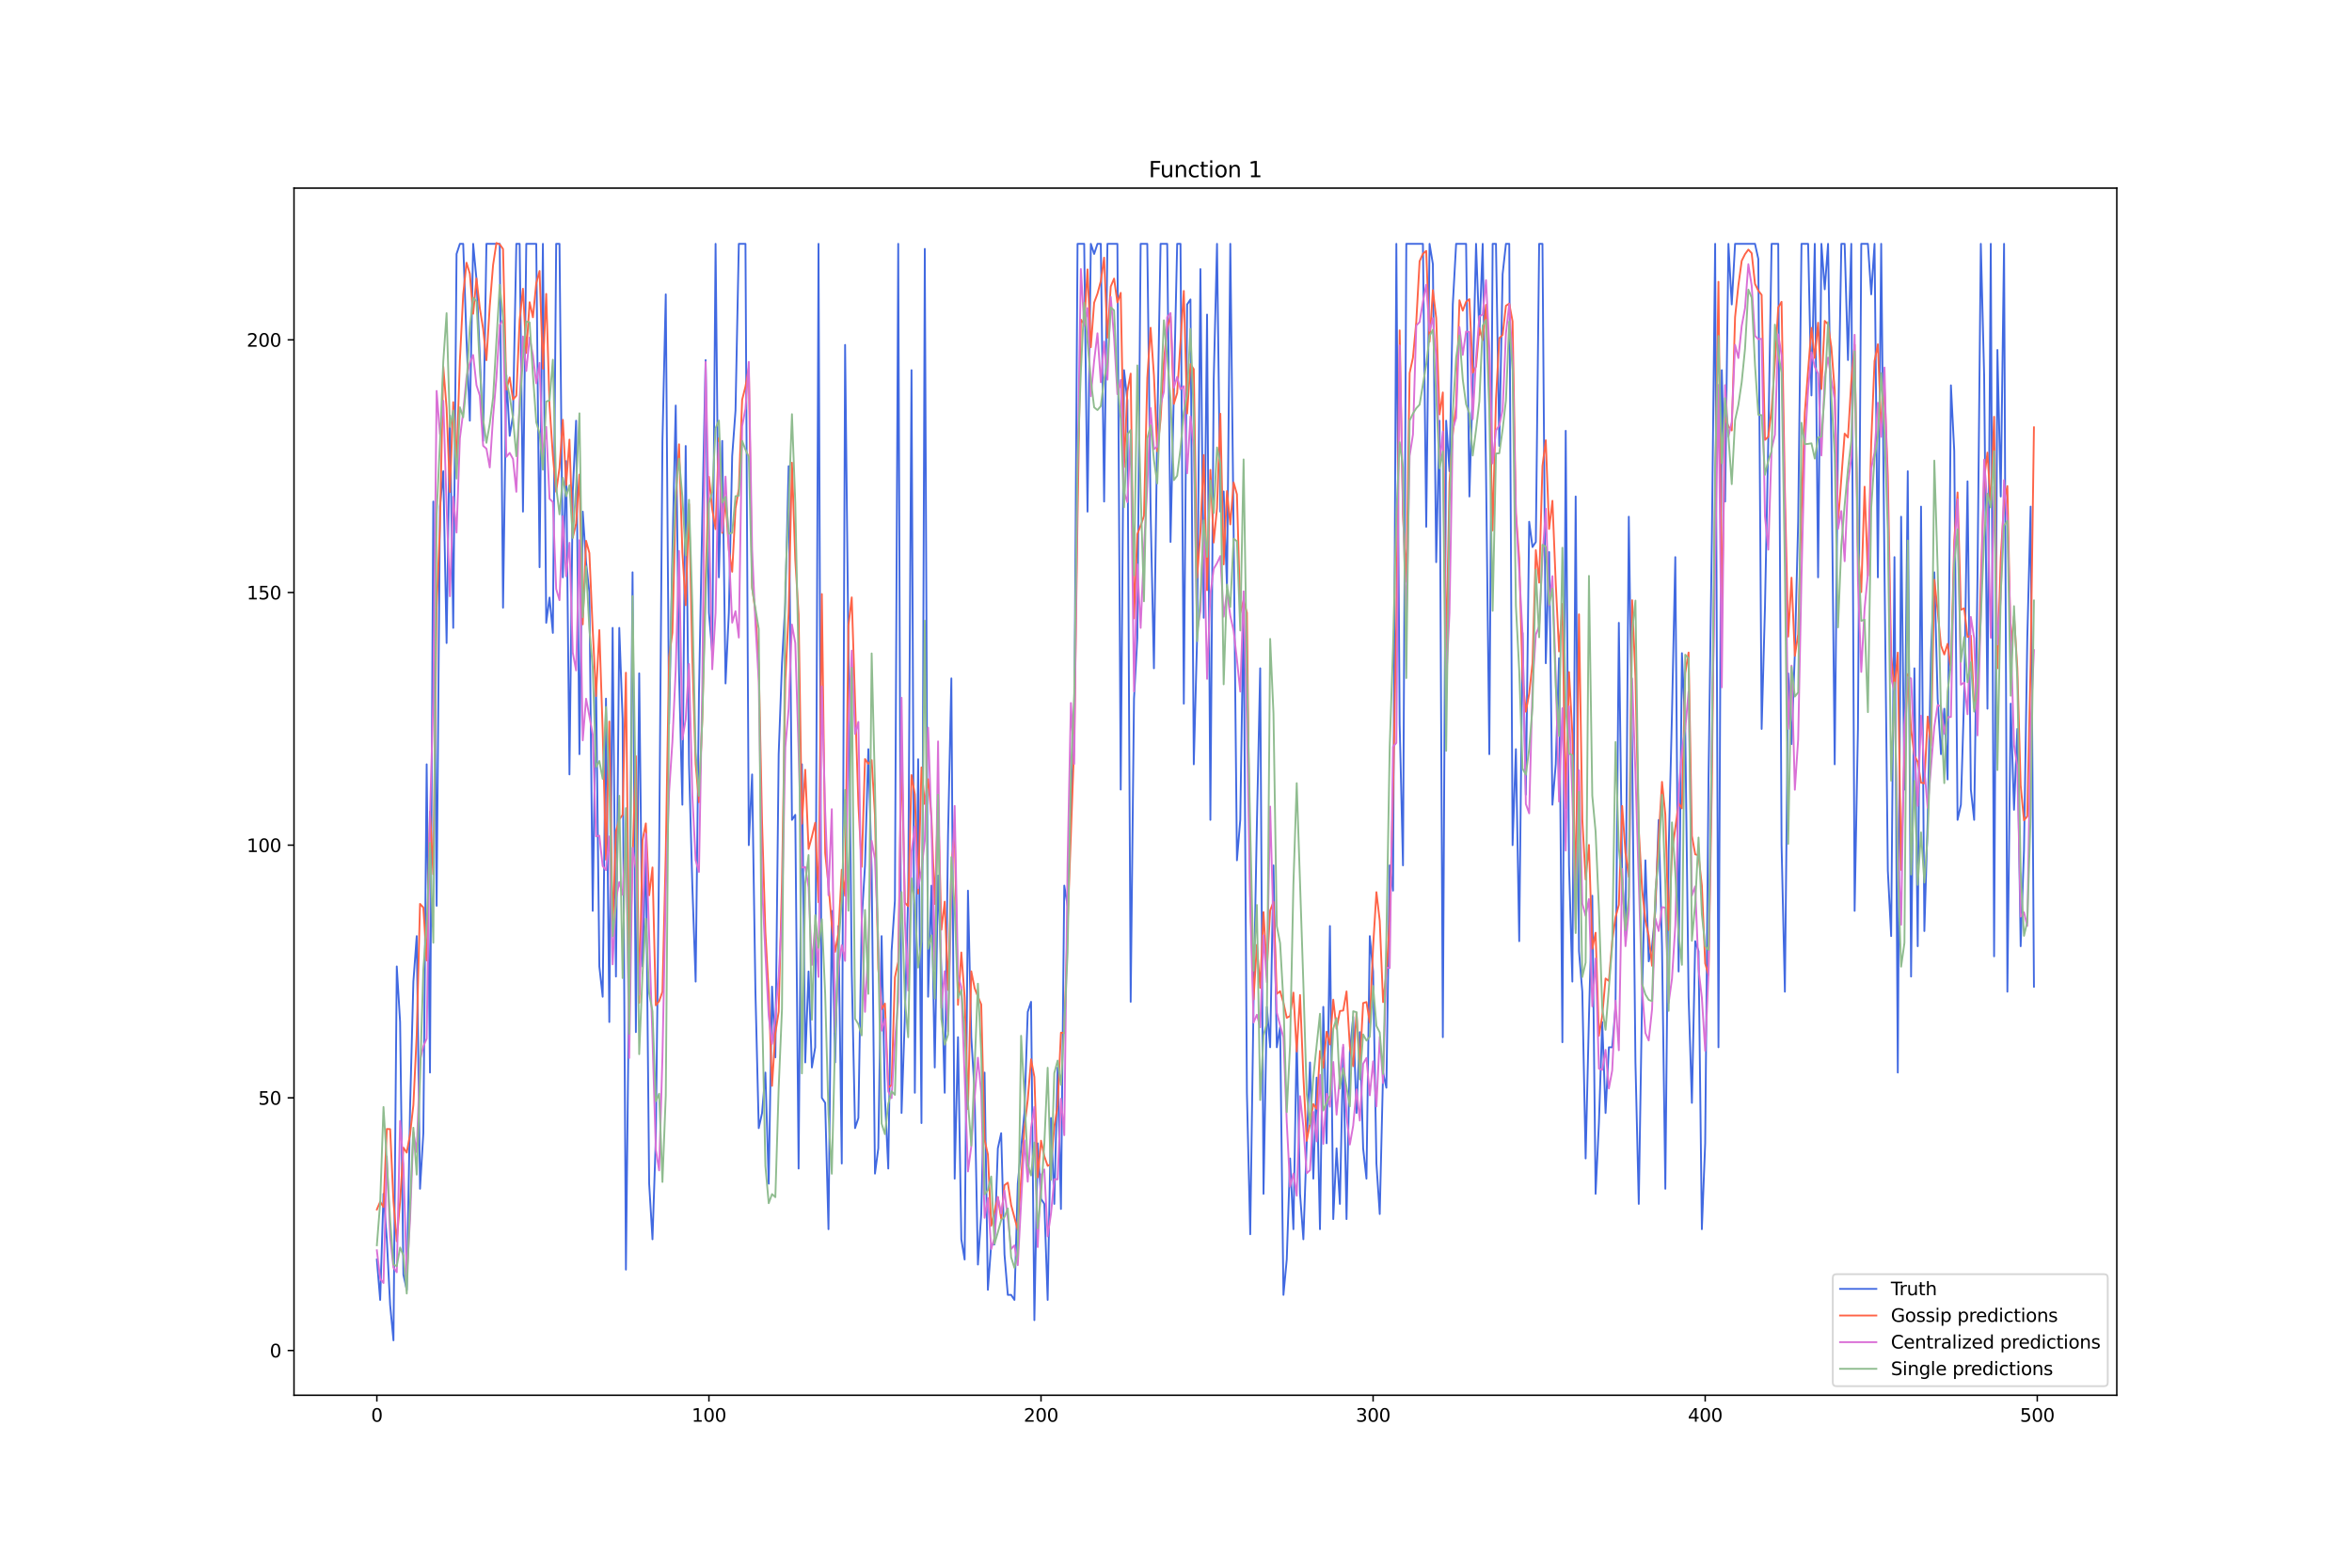<?xml version="1.0" encoding="utf-8" standalone="no"?>
<!DOCTYPE svg PUBLIC "-//W3C//DTD SVG 1.1//EN"
  "http://www.w3.org/Graphics/SVG/1.1/DTD/svg11.dtd">
<svg xmlns:xlink="http://www.w3.org/1999/xlink" width="1296pt" height="864pt" viewBox="0 0 1296 864" xmlns="http://www.w3.org/2000/svg" version="1.1">
 <defs>
  <style type="text/css">*{stroke-linejoin: round; stroke-linecap: butt}</style>
 </defs>
 <g id="figure_1">
  <g id="patch_1">
   <path d="M 0 864 
L 1296 864 
L 1296 0 
L 0 0 
z
" style="fill: #ffffff"/>
  </g>
  <g id="axes_1">
   <g id="patch_2">
    <path d="M 162 768.96 
L 1166.4 768.96 
L 1166.4 103.68 
L 162 103.68 
z
" style="fill: #ffffff"/>
   </g>
   <g id="matplotlib.axis_1">
    <g id="xtick_1">
     <g id="line2d_1">
      <defs>
       <path id="m8f971534c7" d="M 0 0 
L 0 3.5 
" style="stroke: #000000; stroke-width: 0.8"/>
      </defs>
      <g>
       <use xlink:href="#m8f971534c7" x="207.655" y="768.96" style="stroke: #000000; stroke-width: 0.8"/>
      </g>
     </g>
     <g id="text_1">
      <!-- 0 -->
      <g transform="translate(204.473 783.558) scale(0.1 -0.1)">
       <defs>
        <path id="DejaVuSans-30" d="M 2034 4250 
Q 1547 4250 1301 3770 
Q 1056 3291 1056 2328 
Q 1056 1369 1301 889 
Q 1547 409 2034 409 
Q 2525 409 2770 889 
Q 3016 1369 3016 2328 
Q 3016 3291 2770 3770 
Q 2525 4250 2034 4250 
z
M 2034 4750 
Q 2819 4750 3233 4129 
Q 3647 3509 3647 2328 
Q 3647 1150 3233 529 
Q 2819 -91 2034 -91 
Q 1250 -91 836 529 
Q 422 1150 422 2328 
Q 422 3509 836 4129 
Q 1250 4750 2034 4750 
z
" transform="scale(0.016)"/>
       </defs>
       <use xlink:href="#DejaVuSans-30"/>
      </g>
     </g>
    </g>
    <g id="xtick_2">
     <g id="line2d_2">
      <g>
       <use xlink:href="#m8f971534c7" x="390.639" y="768.96" style="stroke: #000000; stroke-width: 0.8"/>
      </g>
     </g>
     <g id="text_2">
      <!-- 100 -->
      <g transform="translate(381.095 783.558) scale(0.1 -0.1)">
       <defs>
        <path id="DejaVuSans-31" d="M 794 531 
L 1825 531 
L 1825 4091 
L 703 3866 
L 703 4441 
L 1819 4666 
L 2450 4666 
L 2450 531 
L 3481 531 
L 3481 0 
L 794 0 
L 794 531 
z
" transform="scale(0.016)"/>
       </defs>
       <use xlink:href="#DejaVuSans-31"/>
       <use xlink:href="#DejaVuSans-30" x="63.623"/>
       <use xlink:href="#DejaVuSans-30" x="127.246"/>
      </g>
     </g>
    </g>
    <g id="xtick_3">
     <g id="line2d_3">
      <g>
       <use xlink:href="#m8f971534c7" x="573.623" y="768.96" style="stroke: #000000; stroke-width: 0.8"/>
      </g>
     </g>
     <g id="text_3">
      <!-- 200 -->
      <g transform="translate(564.079 783.558) scale(0.1 -0.1)">
       <defs>
        <path id="DejaVuSans-32" d="M 1228 531 
L 3431 531 
L 3431 0 
L 469 0 
L 469 531 
Q 828 903 1448 1529 
Q 2069 2156 2228 2338 
Q 2531 2678 2651 2914 
Q 2772 3150 2772 3378 
Q 2772 3750 2511 3984 
Q 2250 4219 1831 4219 
Q 1534 4219 1204 4116 
Q 875 4013 500 3803 
L 500 4441 
Q 881 4594 1212 4672 
Q 1544 4750 1819 4750 
Q 2544 4750 2975 4387 
Q 3406 4025 3406 3419 
Q 3406 3131 3298 2873 
Q 3191 2616 2906 2266 
Q 2828 2175 2409 1742 
Q 1991 1309 1228 531 
z
" transform="scale(0.016)"/>
       </defs>
       <use xlink:href="#DejaVuSans-32"/>
       <use xlink:href="#DejaVuSans-30" x="63.623"/>
       <use xlink:href="#DejaVuSans-30" x="127.246"/>
      </g>
     </g>
    </g>
    <g id="xtick_4">
     <g id="line2d_4">
      <g>
       <use xlink:href="#m8f971534c7" x="756.607" y="768.96" style="stroke: #000000; stroke-width: 0.8"/>
      </g>
     </g>
     <g id="text_4">
      <!-- 300 -->
      <g transform="translate(747.063 783.558) scale(0.1 -0.1)">
       <defs>
        <path id="DejaVuSans-33" d="M 2597 2516 
Q 3050 2419 3304 2112 
Q 3559 1806 3559 1356 
Q 3559 666 3084 287 
Q 2609 -91 1734 -91 
Q 1441 -91 1130 -33 
Q 819 25 488 141 
L 488 750 
Q 750 597 1062 519 
Q 1375 441 1716 441 
Q 2309 441 2620 675 
Q 2931 909 2931 1356 
Q 2931 1769 2642 2001 
Q 2353 2234 1838 2234 
L 1294 2234 
L 1294 2753 
L 1863 2753 
Q 2328 2753 2575 2939 
Q 2822 3125 2822 3475 
Q 2822 3834 2567 4026 
Q 2313 4219 1838 4219 
Q 1578 4219 1281 4162 
Q 984 4106 628 3988 
L 628 4550 
Q 988 4650 1302 4700 
Q 1616 4750 1894 4750 
Q 2613 4750 3031 4423 
Q 3450 4097 3450 3541 
Q 3450 3153 3228 2886 
Q 3006 2619 2597 2516 
z
" transform="scale(0.016)"/>
       </defs>
       <use xlink:href="#DejaVuSans-33"/>
       <use xlink:href="#DejaVuSans-30" x="63.623"/>
       <use xlink:href="#DejaVuSans-30" x="127.246"/>
      </g>
     </g>
    </g>
    <g id="xtick_5">
     <g id="line2d_5">
      <g>
       <use xlink:href="#m8f971534c7" x="939.591" y="768.96" style="stroke: #000000; stroke-width: 0.8"/>
      </g>
     </g>
     <g id="text_5">
      <!-- 400 -->
      <g transform="translate(930.047 783.558) scale(0.1 -0.1)">
       <defs>
        <path id="DejaVuSans-34" d="M 2419 4116 
L 825 1625 
L 2419 1625 
L 2419 4116 
z
M 2253 4666 
L 3047 4666 
L 3047 1625 
L 3713 1625 
L 3713 1100 
L 3047 1100 
L 3047 0 
L 2419 0 
L 2419 1100 
L 313 1100 
L 313 1709 
L 2253 4666 
z
" transform="scale(0.016)"/>
       </defs>
       <use xlink:href="#DejaVuSans-34"/>
       <use xlink:href="#DejaVuSans-30" x="63.623"/>
       <use xlink:href="#DejaVuSans-30" x="127.246"/>
      </g>
     </g>
    </g>
    <g id="xtick_6">
     <g id="line2d_6">
      <g>
       <use xlink:href="#m8f971534c7" x="1122.575" y="768.96" style="stroke: #000000; stroke-width: 0.8"/>
      </g>
     </g>
     <g id="text_6">
      <!-- 500 -->
      <g transform="translate(1113.032 783.558) scale(0.1 -0.1)">
       <defs>
        <path id="DejaVuSans-35" d="M 691 4666 
L 3169 4666 
L 3169 4134 
L 1269 4134 
L 1269 2991 
Q 1406 3038 1543 3061 
Q 1681 3084 1819 3084 
Q 2600 3084 3056 2656 
Q 3513 2228 3513 1497 
Q 3513 744 3044 326 
Q 2575 -91 1722 -91 
Q 1428 -91 1123 -41 
Q 819 9 494 109 
L 494 744 
Q 775 591 1075 516 
Q 1375 441 1709 441 
Q 2250 441 2565 725 
Q 2881 1009 2881 1497 
Q 2881 1984 2565 2268 
Q 2250 2553 1709 2553 
Q 1456 2553 1204 2497 
Q 953 2441 691 2322 
L 691 4666 
z
" transform="scale(0.016)"/>
       </defs>
       <use xlink:href="#DejaVuSans-35"/>
       <use xlink:href="#DejaVuSans-30" x="63.623"/>
       <use xlink:href="#DejaVuSans-30" x="127.246"/>
      </g>
     </g>
    </g>
   </g>
   <g id="matplotlib.axis_2">
    <g id="ytick_1">
     <g id="line2d_7">
      <defs>
       <path id="m6234168313" d="M 0 0 
L -3.5 0 
" style="stroke: #000000; stroke-width: 0.8"/>
      </defs>
      <g>
       <use xlink:href="#m6234168313" x="162" y="744.29" style="stroke: #000000; stroke-width: 0.8"/>
      </g>
     </g>
     <g id="text_7">
      <!-- 0 -->
      <g transform="translate(148.637 748.089) scale(0.1 -0.1)">
       <use xlink:href="#DejaVuSans-30"/>
      </g>
     </g>
    </g>
    <g id="ytick_2">
     <g id="line2d_8">
      <g>
       <use xlink:href="#m6234168313" x="162" y="605.042" style="stroke: #000000; stroke-width: 0.8"/>
      </g>
     </g>
     <g id="text_8">
      <!-- 50 -->
      <g transform="translate(142.275 608.841) scale(0.1 -0.1)">
       <use xlink:href="#DejaVuSans-35"/>
       <use xlink:href="#DejaVuSans-30" x="63.623"/>
      </g>
     </g>
    </g>
    <g id="ytick_3">
     <g id="line2d_9">
      <g>
       <use xlink:href="#m6234168313" x="162" y="465.793" style="stroke: #000000; stroke-width: 0.8"/>
      </g>
     </g>
     <g id="text_9">
      <!-- 100 -->
      <g transform="translate(135.912 469.593) scale(0.1 -0.1)">
       <use xlink:href="#DejaVuSans-31"/>
       <use xlink:href="#DejaVuSans-30" x="63.623"/>
       <use xlink:href="#DejaVuSans-30" x="127.246"/>
      </g>
     </g>
    </g>
    <g id="ytick_4">
     <g id="line2d_10">
      <g>
       <use xlink:href="#m6234168313" x="162" y="326.545" style="stroke: #000000; stroke-width: 0.8"/>
      </g>
     </g>
     <g id="text_10">
      <!-- 150 -->
      <g transform="translate(135.912 330.344) scale(0.1 -0.1)">
       <use xlink:href="#DejaVuSans-31"/>
       <use xlink:href="#DejaVuSans-35" x="63.623"/>
       <use xlink:href="#DejaVuSans-30" x="127.246"/>
      </g>
     </g>
    </g>
    <g id="ytick_5">
     <g id="line2d_11">
      <g>
       <use xlink:href="#m6234168313" x="162" y="187.297" style="stroke: #000000; stroke-width: 0.8"/>
      </g>
     </g>
     <g id="text_11">
      <!-- 200 -->
      <g transform="translate(135.912 191.096) scale(0.1 -0.1)">
       <use xlink:href="#DejaVuSans-32"/>
       <use xlink:href="#DejaVuSans-30" x="63.623"/>
       <use xlink:href="#DejaVuSans-30" x="127.246"/>
      </g>
     </g>
    </g>
   </g>
   <g id="line2d_12">
    <path d="M 207.655 694.161 
L 209.484 716.44 
L 211.314 657.956 
L 213.144 683.021 
L 214.974 719.225 
L 216.804 738.72 
L 218.634 532.633 
L 220.463 563.267 
L 222.293 702.515 
L 224.123 710.87 
L 225.953 610.612 
L 227.783 540.987 
L 229.613 515.923 
L 231.442 655.171 
L 233.272 624.536 
L 235.102 421.234 
L 236.932 591.117 
L 238.762 276.416 
L 240.592 499.213 
L 242.422 279.201 
L 244.251 259.706 
L 246.081 354.395 
L 247.911 229.071 
L 249.741 346.04 
L 251.571 139.952 
L 253.401 134.383 
L 255.23 134.383 
L 257.06 187.297 
L 258.89 231.856 
L 260.72 134.383 
L 262.55 153.877 
L 264.38 195.652 
L 266.209 242.996 
L 268.039 134.383 
L 275.359 134.383 
L 277.189 334.9 
L 279.018 206.792 
L 280.848 240.211 
L 282.678 229.071 
L 284.508 134.383 
L 286.338 134.383 
L 288.168 281.986 
L 289.997 134.383 
L 295.487 134.383 
L 297.317 312.62 
L 299.147 134.383 
L 300.976 343.255 
L 302.806 329.33 
L 304.636 348.825 
L 306.466 134.383 
L 308.296 134.383 
L 310.126 318.19 
L 311.956 254.136 
L 313.785 426.804 
L 315.615 270.846 
L 317.445 231.856 
L 319.275 415.664 
L 321.105 281.986 
L 322.935 309.835 
L 324.764 326.545 
L 326.594 501.998 
L 328.424 376.675 
L 330.254 532.633 
L 332.084 549.342 
L 333.914 385.029 
L 335.743 563.267 
L 337.573 346.04 
L 339.403 538.203 
L 341.233 346.04 
L 343.063 396.169 
L 344.893 699.73 
L 346.723 532.633 
L 348.552 315.405 
L 350.382 568.837 
L 352.212 371.105 
L 354.042 532.633 
L 355.872 465.793 
L 357.702 652.386 
L 359.531 683.021 
L 361.361 627.321 
L 363.191 471.363 
L 365.021 242.996 
L 366.851 162.232 
L 368.681 398.954 
L 370.51 304.265 
L 372.34 223.501 
L 374.17 371.105 
L 376 443.514 
L 377.83 245.781 
L 379.66 421.234 
L 381.489 488.073 
L 383.319 540.987 
L 385.149 382.244 
L 386.979 284.771 
L 388.809 198.437 
L 390.639 337.685 
L 392.469 359.965 
L 394.298 134.383 
L 396.128 318.19 
L 397.958 242.996 
L 399.788 376.675 
L 401.618 337.685 
L 403.448 251.351 
L 405.277 226.286 
L 407.107 134.383 
L 410.767 134.383 
L 412.597 465.793 
L 414.427 426.804 
L 416.256 546.557 
L 418.086 621.751 
L 419.916 613.397 
L 421.746 591.117 
L 423.576 652.386 
L 425.406 543.772 
L 427.236 582.762 
L 429.065 415.664 
L 430.895 365.535 
L 432.725 332.115 
L 434.555 256.921 
L 436.385 451.869 
L 438.215 449.084 
L 440.044 644.031 
L 441.874 421.234 
L 443.704 585.547 
L 445.534 535.418 
L 447.364 588.332 
L 449.194 577.192 
L 451.023 134.383 
L 452.853 605.042 
L 454.683 607.827 
L 456.513 677.451 
L 458.343 501.998 
L 460.173 585.547 
L 462.003 510.353 
L 463.832 641.246 
L 465.662 190.082 
L 467.492 357.18 
L 469.322 535.418 
L 471.152 621.751 
L 472.982 616.182 
L 474.811 507.568 
L 476.641 476.933 
L 478.471 412.879 
L 480.301 479.718 
L 482.131 646.816 
L 483.961 632.891 
L 485.79 515.923 
L 487.62 605.042 
L 489.45 644.031 
L 491.28 524.278 
L 493.11 496.428 
L 494.94 134.383 
L 496.77 613.397 
L 498.599 560.482 
L 500.429 493.643 
L 502.259 204.007 
L 504.089 602.257 
L 505.919 418.449 
L 507.749 618.966 
L 509.578 137.168 
L 511.408 549.342 
L 513.238 488.073 
L 515.068 588.332 
L 516.898 482.503 
L 518.728 535.418 
L 520.557 602.257 
L 522.387 460.223 
L 524.217 373.89 
L 526.047 649.601 
L 527.877 571.622 
L 529.707 683.021 
L 531.536 694.161 
L 533.366 490.858 
L 535.196 571.622 
L 537.026 602.257 
L 538.856 696.946 
L 540.686 669.096 
L 542.516 591.117 
L 544.345 710.87 
L 546.175 685.806 
L 548.005 685.806 
L 549.835 632.891 
L 551.665 624.536 
L 553.495 691.376 
L 555.324 713.655 
L 557.154 713.655 
L 558.984 716.44 
L 560.814 652.386 
L 564.474 613.397 
L 566.303 557.697 
L 568.133 552.127 
L 569.963 727.58 
L 571.793 630.106 
L 573.623 660.741 
L 575.453 663.526 
L 577.283 716.44 
L 579.112 616.182 
L 580.942 663.526 
L 582.772 588.332 
L 584.602 666.311 
L 586.432 488.073 
L 588.262 499.213 
L 590.091 443.514 
L 591.921 404.524 
L 593.751 134.383 
L 597.411 134.383 
L 599.241 281.986 
L 601.07 134.383 
L 602.9 139.952 
L 604.73 134.383 
L 606.56 134.383 
L 608.39 276.416 
L 610.22 134.383 
L 615.709 134.383 
L 617.539 435.159 
L 619.369 204.007 
L 621.199 220.716 
L 623.029 552.127 
L 624.858 385.029 
L 626.688 351.61 
L 628.518 134.383 
L 632.178 134.383 
L 634.008 281.986 
L 635.837 368.32 
L 637.667 237.426 
L 639.497 134.383 
L 643.157 134.383 
L 644.987 298.696 
L 648.646 134.383 
L 650.476 134.383 
L 652.306 387.814 
L 654.136 167.802 
L 655.966 165.017 
L 657.796 421.234 
L 659.625 351.61 
L 661.455 148.307 
L 663.285 340.47 
L 665.115 173.372 
L 666.945 451.869 
L 668.775 209.577 
L 670.604 134.383 
L 672.434 281.986 
L 674.264 270.846 
L 676.094 323.76 
L 677.924 134.383 
L 679.754 293.126 
L 681.583 474.148 
L 683.413 451.869 
L 685.243 332.115 
L 687.073 602.257 
L 688.903 680.236 
L 690.733 552.127 
L 692.563 454.654 
L 694.392 368.32 
L 696.222 657.956 
L 698.052 554.912 
L 699.882 577.192 
L 701.712 476.933 
L 703.542 577.192 
L 705.371 566.052 
L 707.201 713.655 
L 709.031 694.161 
L 710.861 638.461 
L 712.691 677.451 
L 714.521 571.622 
L 716.35 657.956 
L 718.18 683.021 
L 720.01 630.106 
L 721.84 585.547 
L 723.67 649.601 
L 725.5 593.902 
L 727.33 677.451 
L 729.159 554.912 
L 730.989 630.106 
L 732.819 510.353 
L 734.649 671.881 
L 736.479 632.891 
L 738.309 663.526 
L 740.138 577.192 
L 741.968 671.881 
L 743.798 579.977 
L 745.628 560.482 
L 747.458 613.397 
L 749.288 568.837 
L 751.117 632.891 
L 752.947 649.601 
L 754.777 515.923 
L 756.607 535.418 
L 758.437 641.246 
L 760.267 669.096 
L 762.097 591.117 
L 763.926 599.472 
L 765.756 476.933 
L 767.586 490.858 
L 769.416 134.383 
L 771.246 398.954 
L 773.076 476.933 
L 774.905 134.383 
L 784.055 134.383 
L 785.884 290.341 
L 787.714 134.383 
L 789.544 145.522 
L 791.374 309.835 
L 793.204 231.856 
L 795.034 571.622 
L 796.864 231.856 
L 798.693 259.706 
L 800.523 167.802 
L 802.353 134.383 
L 807.843 134.383 
L 809.672 273.631 
L 811.502 212.362 
L 813.332 134.383 
L 815.162 184.512 
L 816.992 134.383 
L 818.822 259.706 
L 820.651 415.664 
L 822.481 134.383 
L 824.311 134.383 
L 826.141 245.781 
L 827.971 151.092 
L 829.801 134.383 
L 831.63 134.383 
L 833.46 465.793 
L 835.29 412.879 
L 837.12 518.708 
L 838.95 348.825 
L 840.78 437.944 
L 842.61 287.556 
L 844.439 301.48 
L 846.269 298.696 
L 848.099 134.383 
L 849.929 134.383 
L 851.759 365.535 
L 853.589 304.265 
L 855.418 443.514 
L 857.248 421.234 
L 859.078 362.75 
L 860.908 574.407 
L 862.738 237.426 
L 864.568 476.933 
L 866.397 540.987 
L 868.227 273.631 
L 870.057 524.278 
L 871.887 546.557 
L 873.717 638.461 
L 875.547 560.482 
L 877.377 493.643 
L 879.206 657.956 
L 881.036 618.966 
L 882.866 563.267 
L 884.696 613.397 
L 886.526 577.192 
L 888.356 577.192 
L 890.185 554.912 
L 892.015 343.255 
L 893.845 482.503 
L 895.675 515.923 
L 897.505 284.771 
L 899.335 412.879 
L 901.164 585.547 
L 902.994 663.526 
L 904.824 549.342 
L 906.654 474.148 
L 908.484 529.848 
L 910.314 521.493 
L 912.144 501.998 
L 913.973 451.869 
L 915.803 521.493 
L 917.633 655.171 
L 919.463 468.578 
L 921.293 393.384 
L 923.123 307.05 
L 924.952 535.418 
L 926.782 359.965 
L 928.612 401.739 
L 930.442 549.342 
L 932.272 607.827 
L 934.102 518.708 
L 935.931 524.278 
L 937.761 677.451 
L 939.591 630.106 
L 941.421 429.589 
L 943.251 298.696 
L 945.081 134.383 
L 946.911 577.192 
L 948.74 204.007 
L 950.57 276.416 
L 952.4 134.383 
L 954.23 167.802 
L 956.06 134.383 
L 967.039 134.383 
L 968.869 142.737 
L 970.698 401.739 
L 972.528 334.9 
L 974.358 242.996 
L 976.188 134.383 
L 979.848 134.383 
L 981.678 465.793 
L 983.507 546.557 
L 985.337 371.105 
L 987.167 410.094 
L 988.997 359.965 
L 990.827 287.556 
L 992.657 134.383 
L 996.316 134.383 
L 998.146 217.932 
L 999.976 134.383 
L 1001.806 318.19 
L 1003.636 134.383 
L 1005.465 159.447 
L 1007.295 134.383 
L 1009.125 245.781 
L 1010.955 421.234 
L 1012.785 240.211 
L 1014.615 134.383 
L 1016.444 134.383 
L 1018.274 198.437 
L 1020.104 134.383 
L 1021.934 501.998 
L 1023.764 401.739 
L 1025.594 134.383 
L 1029.253 134.383 
L 1031.083 162.232 
L 1032.913 134.383 
L 1034.743 318.19 
L 1036.573 134.383 
L 1038.403 315.405 
L 1040.232 479.718 
L 1042.062 515.923 
L 1043.892 307.05 
L 1045.722 591.117 
L 1047.552 284.771 
L 1049.382 435.159 
L 1051.211 259.706 
L 1053.041 538.203 
L 1054.871 368.32 
L 1056.701 521.493 
L 1058.531 279.201 
L 1060.361 513.138 
L 1062.191 451.869 
L 1064.02 359.965 
L 1065.85 315.405 
L 1067.68 385.029 
L 1069.51 415.664 
L 1071.34 390.599 
L 1073.17 429.589 
L 1074.999 212.362 
L 1076.829 248.566 
L 1078.659 451.869 
L 1080.489 443.514 
L 1082.319 382.244 
L 1084.149 265.276 
L 1085.978 435.159 
L 1087.808 451.869 
L 1089.638 318.19 
L 1091.468 134.383 
L 1093.298 206.792 
L 1095.128 390.599 
L 1096.958 134.383 
L 1098.787 527.063 
L 1100.617 192.867 
L 1102.447 273.631 
L 1104.277 134.383 
L 1106.107 546.557 
L 1107.937 387.814 
L 1109.766 446.299 
L 1111.596 401.739 
L 1113.426 521.493 
L 1115.256 468.578 
L 1117.086 351.61 
L 1118.916 279.201 
L 1120.745 543.772 
L 1120.745 543.772 
" clip-path="url(#p465548a6be)" style="fill: none; stroke: #4169e1; stroke-linecap: square"/>
   </g>
   <g id="line2d_13">
    <path d="M 207.655 666.579 
L 209.484 662.352 
L 211.314 665.197 
L 213.144 622.208 
L 214.974 622.282 
L 216.804 661.979 
L 218.634 684.104 
L 220.463 662.029 
L 222.293 632.497 
L 224.123 635.234 
L 225.953 625.128 
L 227.783 609.021 
L 229.613 570.547 
L 231.442 498.163 
L 233.272 500.155 
L 235.102 529.366 
L 236.932 447.324 
L 238.762 481.809 
L 240.592 334.677 
L 242.422 290.517 
L 244.251 202.089 
L 246.081 224.881 
L 247.911 271.149 
L 249.741 221.628 
L 251.571 254.688 
L 253.401 198.668 
L 255.23 162.285 
L 257.06 144.781 
L 258.89 150.822 
L 260.72 172.937 
L 262.55 153.489 
L 264.38 169.771 
L 266.209 181.199 
L 268.039 198.533 
L 269.869 168.593 
L 271.699 146.041 
L 273.529 133.92 
L 275.359 134.666 
L 277.189 137.249 
L 279.018 214.719 
L 280.848 208.015 
L 282.678 220.206 
L 284.508 218.089 
L 286.338 176.33 
L 288.168 159.115 
L 289.997 194.532 
L 291.827 166.557 
L 293.657 174.878 
L 295.487 156.046 
L 297.317 149.349 
L 299.147 203.225 
L 300.976 161.984 
L 302.806 223.368 
L 304.636 251.008 
L 306.466 271.025 
L 308.296 257.884 
L 310.126 231.336 
L 311.956 267.317 
L 313.785 242.282 
L 315.615 296.214 
L 317.445 288.568 
L 319.275 261.527 
L 321.105 344.126 
L 322.935 298.046 
L 324.764 304.786 
L 326.594 346.918 
L 328.424 383.638 
L 330.254 347.247 
L 332.084 402.83 
L 333.914 473.818 
L 335.743 397.651 
L 337.573 512.31 
L 339.403 458.127 
L 341.233 451.604 
L 343.063 449.095 
L 344.893 370.751 
L 346.723 541.608 
L 348.552 474.142 
L 350.382 416.757 
L 352.212 552.663 
L 354.042 462.96 
L 355.872 453.796 
L 357.702 493.452 
L 359.531 478.073 
L 361.361 554.054 
L 363.191 551.778 
L 365.021 546.578 
L 366.851 470.303 
L 368.681 362.253 
L 370.51 348.669 
L 372.34 275.764 
L 374.17 244.852 
L 376 304.526 
L 377.83 333.547 
L 379.66 277.865 
L 381.489 362.268 
L 383.319 421.003 
L 385.149 442.159 
L 386.979 395.926 
L 388.809 319.03 
L 390.639 262.777 
L 392.469 280.857 
L 394.298 291.626 
L 396.128 241.417 
L 397.958 293.687 
L 399.788 275.786 
L 401.618 303.038 
L 403.448 315.129 
L 405.277 280.202 
L 407.107 269.489 
L 408.937 220.309 
L 410.767 213.026 
L 412.597 202.713 
L 414.427 323.443 
L 416.256 337.216 
L 418.086 366.161 
L 419.916 453.385 
L 421.746 513.736 
L 423.576 547.193 
L 425.406 598.447 
L 427.236 569.403 
L 429.065 557.609 
L 430.895 486.304 
L 432.725 375.083 
L 434.555 337.828 
L 436.385 255.019 
L 438.215 308.66 
L 440.044 338.663 
L 441.874 453.947 
L 443.704 424.238 
L 445.534 467.915 
L 447.364 461.128 
L 449.194 453.44 
L 451.023 497.294 
L 452.853 327.407 
L 454.683 470.147 
L 456.513 487.6 
L 458.343 509.753 
L 460.173 524.567 
L 462.003 514.238 
L 463.832 479.346 
L 465.662 493.739 
L 467.492 344.985 
L 469.322 329.237 
L 472.982 443.188 
L 474.811 477.771 
L 476.641 418.357 
L 478.471 420.98 
L 480.301 418.933 
L 482.131 449.419 
L 483.961 533.796 
L 485.79 556.207 
L 487.62 553.108 
L 489.45 599.366 
L 491.28 597.977 
L 493.11 538.646 
L 494.94 530.045 
L 496.77 413.431 
L 498.599 497.488 
L 500.429 499.464 
L 502.259 427.159 
L 504.089 437.824 
L 505.919 492.486 
L 507.749 422.934 
L 509.578 443.121 
L 511.408 429.447 
L 513.238 450.374 
L 515.068 498.198 
L 516.898 441.533 
L 518.728 512.433 
L 520.557 496.919 
L 522.387 545.644 
L 524.217 478.353 
L 526.047 457.695 
L 527.877 553.811 
L 529.707 524.935 
L 531.536 549.664 
L 533.366 611.236 
L 535.196 535.327 
L 537.026 544.584 
L 538.856 549.28 
L 540.686 553.606 
L 542.516 628.184 
L 544.345 636.222 
L 546.175 675.527 
L 549.835 659.704 
L 551.665 671.713 
L 553.495 653.176 
L 555.324 651.801 
L 557.154 664.151 
L 560.814 677.848 
L 564.474 621.476 
L 566.303 606.199 
L 568.133 583.82 
L 569.963 593.544 
L 571.793 648.885 
L 573.623 628.666 
L 575.453 637.192 
L 577.283 642.554 
L 579.112 641.496 
L 580.942 621.005 
L 582.772 609.239 
L 584.602 569.139 
L 586.432 569.305 
L 588.262 509.426 
L 591.921 409.852 
L 593.751 284.706 
L 595.581 176.142 
L 597.411 178.637 
L 599.241 148.464 
L 601.07 191.362 
L 602.9 166.812 
L 604.73 161.852 
L 606.56 154.958 
L 608.39 142 
L 610.22 186.146 
L 612.05 157.886 
L 613.879 153.534 
L 615.709 166.687 
L 617.539 161.391 
L 619.369 257.477 
L 621.199 215.692 
L 623.029 205.897 
L 624.858 340.799 
L 626.688 294.363 
L 628.518 289.688 
L 630.348 284.366 
L 632.178 208.375 
L 634.008 180.63 
L 635.837 206.838 
L 637.667 248.754 
L 639.497 231.221 
L 641.327 199.038 
L 643.157 180.29 
L 644.987 174.468 
L 646.817 222.587 
L 648.646 216.598 
L 652.306 160.352 
L 654.136 227.922 
L 655.966 200.681 
L 657.796 203.463 
L 659.625 318.391 
L 661.455 293.134 
L 663.285 250.78 
L 665.115 325.269 
L 666.945 258.967 
L 668.775 299.024 
L 670.604 279.901 
L 672.434 228.032 
L 674.264 311.049 
L 676.094 270.62 
L 677.924 289.034 
L 679.754 265.909 
L 681.583 272.442 
L 683.413 337.682 
L 685.243 330.925 
L 687.073 337.709 
L 688.903 493.733 
L 690.733 550.838 
L 692.563 520.791 
L 694.392 544.427 
L 696.222 502.665 
L 698.052 534.627 
L 699.882 501.779 
L 701.712 497.067 
L 703.542 547.766 
L 705.371 546.275 
L 707.201 552.638 
L 709.031 560.945 
L 710.861 559.963 
L 712.691 547.049 
L 714.521 579.51 
L 716.35 548.386 
L 718.18 593.141 
L 720.01 628.773 
L 721.84 619.214 
L 723.67 608.49 
L 725.5 611.105 
L 727.33 579.213 
L 729.159 588.417 
L 730.989 568.611 
L 732.819 575.654 
L 734.649 550.92 
L 736.479 567 
L 738.309 557.205 
L 740.138 556.934 
L 741.968 546.383 
L 743.798 576.902 
L 745.628 587.625 
L 747.458 558.123 
L 749.288 587.139 
L 751.117 552.808 
L 752.947 552.259 
L 754.777 563.507 
L 756.607 521.79 
L 758.437 491.699 
L 760.267 507.506 
L 762.097 552.309 
L 763.926 536.545 
L 765.756 507.796 
L 767.586 437.557 
L 769.416 342.576 
L 771.246 182.072 
L 773.076 283.6 
L 774.905 320.667 
L 776.735 205.593 
L 778.565 197.104 
L 780.395 177.344 
L 782.225 143.973 
L 784.055 139.854 
L 785.884 138.272 
L 787.714 188.351 
L 789.544 159.9 
L 791.374 175.228 
L 793.204 228.41 
L 795.034 216.286 
L 796.864 362.773 
L 798.693 266.056 
L 800.523 239.044 
L 802.353 223.535 
L 804.183 165.49 
L 806.013 171.223 
L 807.843 166.375 
L 809.672 164.855 
L 811.502 205.402 
L 813.332 201.98 
L 815.162 180.745 
L 816.992 187.47 
L 818.822 168.004 
L 820.651 215.643 
L 822.481 292.354 
L 824.311 220.004 
L 826.141 186.398 
L 827.971 184.593 
L 829.801 168.503 
L 831.63 167.325 
L 833.46 177.161 
L 835.29 282.564 
L 837.12 307.824 
L 838.95 373.857 
L 840.78 392.265 
L 842.61 382.288 
L 844.439 365.537 
L 846.269 303.207 
L 848.099 321.126 
L 849.929 256.808 
L 851.759 242.646 
L 853.589 291.533 
L 855.418 275.992 
L 857.248 321.341 
L 859.078 359.05 
L 860.908 332.816 
L 862.738 445.556 
L 864.568 370.398 
L 866.397 404.352 
L 868.227 495.826 
L 870.057 338.576 
L 871.887 451.613 
L 873.717 484.722 
L 875.547 465.67 
L 877.377 522.891 
L 879.206 514.042 
L 881.036 570.875 
L 882.866 559.826 
L 884.696 539.269 
L 886.526 540.601 
L 888.356 518.795 
L 890.185 505.521 
L 892.015 498.705 
L 893.845 444.197 
L 895.675 469.996 
L 897.505 483.29 
L 899.335 330.806 
L 901.164 372.728 
L 902.994 457.363 
L 904.824 490.167 
L 906.654 507.429 
L 908.484 515.73 
L 910.314 532.286 
L 913.973 461.008 
L 915.803 430.913 
L 917.633 448.918 
L 919.463 512.549 
L 921.293 469.982 
L 924.952 442.707 
L 926.782 445.513 
L 928.612 370.853 
L 930.442 359.62 
L 932.272 460.639 
L 934.102 470.846 
L 935.931 471.376 
L 937.761 488.053 
L 939.591 531.007 
L 941.421 537.311 
L 943.251 433.717 
L 945.081 271.557 
L 946.911 155.308 
L 948.74 339.77 
L 950.57 229.992 
L 952.4 235.057 
L 954.23 237.219 
L 956.06 174.793 
L 957.89 157.223 
L 959.719 143.735 
L 961.549 140.063 
L 963.379 137.561 
L 965.209 139.531 
L 967.039 156.478 
L 968.869 160.19 
L 970.698 162.528 
L 972.528 242.452 
L 974.358 240.735 
L 976.188 225.634 
L 978.018 200.091 
L 979.848 169.446 
L 981.678 166.339 
L 983.507 270.275 
L 985.337 350.858 
L 987.167 318.378 
L 988.997 361.442 
L 990.827 349.548 
L 992.657 281.179 
L 994.486 227.536 
L 998.146 180.706 
L 999.976 197.333 
L 1001.806 177.849 
L 1003.636 214.429 
L 1005.465 176.854 
L 1007.295 178.718 
L 1009.125 191.487 
L 1010.955 215.207 
L 1012.785 288.231 
L 1016.444 238.972 
L 1018.274 241.091 
L 1020.104 210.086 
L 1021.934 189.994 
L 1023.764 303.514 
L 1025.594 326.32 
L 1027.424 268.24 
L 1029.253 317.285 
L 1031.083 243.617 
L 1032.913 198.98 
L 1034.743 189.727 
L 1036.573 235.157 
L 1038.403 214.443 
L 1040.232 262.358 
L 1042.062 361.572 
L 1043.892 379.849 
L 1045.722 359.674 
L 1047.552 479.456 
L 1049.382 415.083 
L 1051.211 371.537 
L 1053.041 402.243 
L 1054.871 416.38 
L 1056.701 419.861 
L 1058.531 431.372 
L 1060.361 431.688 
L 1062.191 394.906 
L 1064.02 411.028 
L 1065.85 319.512 
L 1067.68 336.692 
L 1069.51 355.77 
L 1071.34 360.708 
L 1073.17 354.827 
L 1074.999 368.968 
L 1076.829 297.882 
L 1078.659 271.408 
L 1080.489 336.076 
L 1082.319 335.259 
L 1084.149 351.06 
L 1085.978 350.346 
L 1087.808 390.112 
L 1089.638 389.879 
L 1091.468 320.251 
L 1093.298 263.843 
L 1095.128 249.415 
L 1096.958 279.383 
L 1098.787 229.703 
L 1100.617 368.327 
L 1102.447 307.417 
L 1104.277 276.398 
L 1106.107 267.905 
L 1107.937 356.399 
L 1109.766 339.508 
L 1111.596 368.125 
L 1113.426 432.887 
L 1115.256 452.115 
L 1117.086 449.9 
L 1118.916 365.507 
L 1120.745 235.504 
L 1120.745 235.504 
" clip-path="url(#p465548a6be)" style="fill: none; stroke: #ff6347; stroke-linecap: square"/>
   </g>
   <g id="line2d_14">
    <path d="M 207.655 689.065 
L 209.484 704.785 
L 211.314 707.108 
L 213.144 637.425 
L 214.974 681.92 
L 216.804 698.577 
L 218.634 701.184 
L 220.463 617.812 
L 222.293 641.626 
L 224.123 703.615 
L 225.953 672.144 
L 227.783 623.97 
L 229.613 634.984 
L 231.442 584.414 
L 233.272 576.719 
L 235.102 572.427 
L 236.932 449.564 
L 238.762 384.288 
L 240.592 215.45 
L 242.422 239.334 
L 244.251 220.873 
L 246.081 279.114 
L 247.911 328.643 
L 249.741 273.839 
L 251.571 293.517 
L 253.401 241.564 
L 255.23 227.08 
L 257.06 207.87 
L 258.89 199.997 
L 260.72 195.651 
L 262.55 212.289 
L 264.38 218.019 
L 266.209 245.667 
L 268.039 247.318 
L 269.869 257.627 
L 271.699 229.736 
L 273.529 208.351 
L 275.359 179.046 
L 277.189 176.362 
L 279.018 251.801 
L 280.848 249.587 
L 282.678 252.96 
L 284.508 271.046 
L 286.338 219.717 
L 288.168 185.436 
L 289.997 204.489 
L 291.827 186.028 
L 293.657 195.835 
L 295.487 211.258 
L 297.317 200.002 
L 299.147 252.171 
L 300.976 235.275 
L 302.806 274.897 
L 304.636 276.685 
L 306.466 324.598 
L 308.296 330.778 
L 310.126 284.51 
L 311.956 317.589 
L 313.785 299.145 
L 315.615 359.69 
L 317.445 369.51 
L 319.275 297.698 
L 321.105 408.032 
L 322.935 385.065 
L 324.764 394.627 
L 326.594 404.793 
L 328.424 460.963 
L 330.254 460.552 
L 332.084 477.289 
L 333.914 479.549 
L 335.743 461.011 
L 337.573 531.488 
L 339.403 495.607 
L 341.233 486.124 
L 343.063 493.146 
L 344.893 458.912 
L 346.723 583.095 
L 348.552 467.234 
L 350.382 478.783 
L 352.212 548.176 
L 354.042 505.317 
L 355.872 459.585 
L 359.531 572.259 
L 361.361 633.502 
L 363.191 645.064 
L 365.021 582.466 
L 366.851 491.407 
L 368.681 436.627 
L 370.51 408.79 
L 372.34 368.909 
L 374.17 303.657 
L 376 407.544 
L 377.83 396.37 
L 379.66 365.957 
L 381.489 438.239 
L 383.319 474.123 
L 385.149 480.558 
L 386.979 378.394 
L 388.809 199.422 
L 392.469 368.856 
L 394.298 337.898 
L 396.128 243.948 
L 397.958 292.785 
L 399.788 262.671 
L 403.448 343.184 
L 405.277 336.833 
L 407.107 351.387 
L 408.937 234.898 
L 410.767 225.376 
L 412.597 199.439 
L 414.427 302.708 
L 416.256 343.836 
L 418.086 375.561 
L 419.916 488.44 
L 421.746 525.74 
L 423.576 559.904 
L 425.406 575.34 
L 427.236 559.99 
L 429.065 537.921 
L 430.895 504.513 
L 432.725 411.79 
L 434.555 390.586 
L 436.385 344.2 
L 438.215 354.434 
L 440.044 413.588 
L 441.874 478.218 
L 443.704 477.773 
L 445.534 488.946 
L 447.364 531.842 
L 449.194 509.97 
L 451.023 538.435 
L 452.853 378.267 
L 454.683 446.632 
L 456.513 493.408 
L 458.343 445.952 
L 460.173 568.998 
L 462.003 532.805 
L 463.832 520.884 
L 465.662 529.575 
L 467.492 399.365 
L 469.322 358.575 
L 471.152 404.517 
L 472.982 397.863 
L 474.811 506.926 
L 476.641 557.674 
L 478.471 520.993 
L 480.301 463.404 
L 482.131 473.486 
L 483.961 519.244 
L 485.79 568.034 
L 487.62 561.595 
L 489.45 601.533 
L 491.28 605.168 
L 493.11 573.641 
L 494.94 551.9 
L 496.77 384.552 
L 498.599 507.203 
L 500.429 545.914 
L 502.259 469.234 
L 504.089 455.53 
L 505.919 489.562 
L 507.749 479.475 
L 509.578 463.275 
L 511.408 401.037 
L 513.238 453.738 
L 515.068 534.187 
L 516.898 408.598 
L 518.728 555.495 
L 520.557 535.27 
L 522.387 568.431 
L 524.217 495.111 
L 526.047 444.185 
L 527.877 537.558 
L 529.707 543.949 
L 531.536 593.269 
L 533.366 645.619 
L 535.196 631.805 
L 537.026 605.195 
L 538.856 582.943 
L 540.686 602.508 
L 542.516 671.194 
L 544.345 660.239 
L 546.175 688.336 
L 548.005 682.057 
L 549.835 659.839 
L 551.665 668.77 
L 553.495 656.238 
L 555.324 671.544 
L 557.154 688.383 
L 558.984 686.352 
L 560.814 697.266 
L 564.474 628.442 
L 566.303 651.28 
L 568.133 621.513 
L 569.963 610.04 
L 571.793 687.31 
L 573.623 647.693 
L 575.453 644.498 
L 577.283 681.416 
L 579.112 668.888 
L 580.942 649.893 
L 582.772 649.992 
L 584.602 605.52 
L 586.432 625.638 
L 588.262 475.764 
L 590.091 387.436 
L 591.921 421.031 
L 593.751 258.675 
L 595.581 148.274 
L 597.411 179.571 
L 599.241 169.763 
L 601.07 218.351 
L 602.9 198.801 
L 604.73 183.688 
L 606.56 210.693 
L 608.39 188.243 
L 610.22 209.242 
L 612.05 163.626 
L 613.879 186.004 
L 615.709 217.242 
L 617.539 209.401 
L 619.369 271.278 
L 621.199 276.752 
L 623.029 239.723 
L 624.858 381.022 
L 626.688 311.025 
L 628.518 346.059 
L 630.348 302.358 
L 632.178 268.261 
L 634.008 224.849 
L 635.837 247.567 
L 637.667 246.103 
L 639.497 223.247 
L 641.327 215.832 
L 643.157 174.8 
L 644.987 172.532 
L 646.817 213.662 
L 648.646 207.731 
L 650.476 214.557 
L 652.306 212.801 
L 654.136 260.843 
L 655.966 229.5 
L 657.796 246.807 
L 659.625 347.99 
L 661.455 336.681 
L 663.285 288.919 
L 665.115 374.153 
L 666.945 327.477 
L 668.775 313.474 
L 670.604 310.371 
L 672.434 306.421 
L 674.264 339.893 
L 676.094 326.155 
L 677.924 339.372 
L 679.754 347.614 
L 681.583 363.591 
L 683.413 381.164 
L 685.243 325.904 
L 687.073 398.719 
L 688.903 498.391 
L 690.733 563.555 
L 692.563 559.256 
L 694.392 566.145 
L 696.222 515.534 
L 698.052 541.354 
L 699.882 444.502 
L 701.712 510.962 
L 703.542 558.068 
L 705.371 565.15 
L 707.201 571.624 
L 709.031 618.375 
L 710.861 654.053 
L 712.691 646.772 
L 714.521 658.992 
L 716.35 604.126 
L 718.18 621.031 
L 720.01 646.664 
L 721.84 644.935 
L 723.67 612.737 
L 725.5 629.067 
L 727.33 592.346 
L 729.159 630.445 
L 730.989 602.796 
L 732.819 609.939 
L 734.649 585.284 
L 736.479 614.339 
L 738.309 592.665 
L 740.138 575.789 
L 741.968 615.292 
L 743.798 630.791 
L 745.628 620.368 
L 747.458 600.371 
L 749.288 617.601 
L 751.117 586.273 
L 752.947 583.06 
L 754.777 603.673 
L 756.607 584.917 
L 758.437 609.796 
L 760.267 571.443 
L 762.097 596.916 
L 763.926 533.26 
L 765.756 533.496 
L 767.586 411.539 
L 769.416 409.472 
L 771.246 190.367 
L 773.076 278.915 
L 774.905 344.235 
L 776.735 251.297 
L 778.565 239.483 
L 780.395 179.418 
L 782.225 177.495 
L 784.055 166.243 
L 785.884 156.906 
L 787.714 182.304 
L 789.544 175.323 
L 791.374 196.393 
L 793.204 255.511 
L 795.034 237.818 
L 796.864 376.238 
L 798.693 337.679 
L 800.523 236.317 
L 802.353 230.377 
L 804.183 180.219 
L 806.013 195.556 
L 807.843 182.7 
L 809.672 183.006 
L 811.502 231.045 
L 813.332 197.551 
L 815.162 174.306 
L 816.992 173.309 
L 818.822 154.419 
L 820.651 191.671 
L 822.481 255.384 
L 824.311 237.202 
L 826.141 234.463 
L 827.971 225.951 
L 829.801 183.689 
L 831.63 167.597 
L 833.46 198.442 
L 835.29 283.821 
L 837.12 314.823 
L 838.95 349.303 
L 840.78 443.131 
L 842.61 448.258 
L 844.439 378.674 
L 846.269 349.748 
L 848.099 345.058 
L 849.929 307.187 
L 851.759 280.389 
L 853.589 333.647 
L 855.418 317.515 
L 857.248 372.545 
L 859.078 441.767 
L 860.908 390.293 
L 862.738 468.807 
L 864.568 389.281 
L 866.397 438.88 
L 868.227 512.363 
L 870.057 424.513 
L 871.887 498.048 
L 873.717 504.764 
L 875.547 495.467 
L 877.377 554.607 
L 879.206 528.249 
L 881.036 588.973 
L 882.866 589.608 
L 884.696 578.622 
L 886.526 599.901 
L 888.356 589.954 
L 890.185 551.469 
L 892.015 578.823 
L 893.845 478.853 
L 895.675 521.46 
L 897.505 501.832 
L 899.335 373.902 
L 901.164 426.328 
L 904.824 545.157 
L 906.654 569.323 
L 908.484 573.434 
L 910.314 556.239 
L 912.144 506.148 
L 913.973 513.119 
L 915.803 499.986 
L 917.633 500.189 
L 919.463 552.689 
L 921.293 539.394 
L 923.123 510.191 
L 924.952 437.023 
L 926.782 413.521 
L 928.612 401.676 
L 930.442 381.247 
L 932.272 493.584 
L 934.102 488.515 
L 935.931 534.256 
L 937.761 549.787 
L 939.591 579.147 
L 941.421 536.407 
L 943.251 408.931 
L 946.911 212.121 
L 948.74 378.831 
L 950.57 212.232 
L 952.4 240.637 
L 954.23 232.468 
L 956.06 190.065 
L 957.89 197.347 
L 959.719 179.667 
L 961.549 169.826 
L 963.379 145.654 
L 965.209 157.401 
L 967.039 185.108 
L 968.869 186.927 
L 970.698 186.692 
L 972.528 284.526 
L 974.358 302.929 
L 976.188 247.239 
L 978.018 239.606 
L 979.848 184.272 
L 981.678 195.68 
L 983.507 282.877 
L 985.337 401.677 
L 987.167 366.851 
L 988.997 435.257 
L 990.827 407.432 
L 992.657 317.736 
L 994.486 245.704 
L 996.316 214.538 
L 998.146 194.142 
L 999.976 202.186 
L 1001.806 205.909 
L 1003.636 251.026 
L 1005.465 207.795 
L 1007.295 197.032 
L 1009.125 209.336 
L 1010.955 220.032 
L 1012.785 291.516 
L 1014.615 281.655 
L 1016.444 309.306 
L 1018.274 266.475 
L 1020.104 252.212 
L 1021.934 184.514 
L 1023.764 320.19 
L 1025.594 370.308 
L 1027.424 335.412 
L 1029.253 316.14 
L 1031.083 258.208 
L 1032.913 249.373 
L 1034.743 221.962 
L 1036.573 240.753 
L 1038.403 202.542 
L 1040.232 280.154 
L 1042.062 373.853 
L 1043.892 381.121 
L 1045.722 464.36 
L 1047.552 509.648 
L 1049.382 399.202 
L 1051.211 373.175 
L 1053.041 373.912 
L 1054.871 415.406 
L 1056.701 444.17 
L 1058.531 394.381 
L 1060.361 424.017 
L 1062.191 445.206 
L 1065.85 400.482 
L 1067.68 388.562 
L 1069.51 389.371 
L 1071.34 404.399 
L 1073.17 395.278 
L 1074.999 395.142 
L 1076.829 303.459 
L 1078.659 275.211 
L 1080.489 377.349 
L 1082.319 376.168 
L 1084.149 393.645 
L 1085.978 340.012 
L 1087.808 351.757 
L 1089.638 405.303 
L 1091.468 337.967 
L 1093.298 253.32 
L 1095.128 278.653 
L 1096.958 351.52 
L 1098.787 268.217 
L 1100.617 355.228 
L 1102.447 329.733 
L 1104.277 264.616 
L 1106.107 287.355 
L 1109.766 410.565 
L 1111.596 422.593 
L 1113.426 505.182 
L 1115.256 502.782 
L 1117.086 510.285 
L 1118.916 399.964 
L 1120.745 358.303 
L 1120.745 358.303 
" clip-path="url(#p465548a6be)" style="fill: none; stroke: #da70d6; stroke-linecap: square"/>
   </g>
   <g id="line2d_15">
    <path d="M 207.655 686.317 
L 209.484 662.911 
L 211.314 610.092 
L 213.144 639.684 
L 214.974 672.347 
L 216.804 696.97 
L 218.634 697.788 
L 220.463 687.564 
L 222.293 691.991 
L 224.123 712.892 
L 225.953 663.979 
L 227.783 621.53 
L 229.613 647.378 
L 231.442 594.627 
L 233.272 534.383 
L 235.102 509.29 
L 236.932 464.549 
L 238.762 519.58 
L 240.592 283.299 
L 242.422 244.199 
L 244.251 199.278 
L 246.081 172.588 
L 247.911 235.234 
L 249.741 226.316 
L 251.571 263.773 
L 253.401 224.459 
L 255.23 229.991 
L 257.06 212.052 
L 258.89 180.399 
L 260.72 164.065 
L 262.55 166.047 
L 264.38 202.607 
L 266.209 230.93 
L 268.039 244.042 
L 269.869 233.457 
L 271.699 219.122 
L 275.359 156.978 
L 277.189 174.764 
L 279.018 210.143 
L 280.848 218.358 
L 282.678 230.396 
L 284.508 251.424 
L 288.168 197.741 
L 289.997 177.156 
L 291.827 177.678 
L 293.657 206.653 
L 295.487 232.721 
L 297.317 238.833 
L 299.147 258.874 
L 300.976 221.283 
L 302.806 220.649 
L 304.636 198.252 
L 306.466 268.258 
L 308.296 283.475 
L 310.126 263.317 
L 311.956 273.5 
L 313.785 267.481 
L 315.615 296.438 
L 317.445 268.37 
L 319.275 227.789 
L 321.105 340.179 
L 322.935 312.162 
L 324.764 346.613 
L 326.594 367.666 
L 328.424 422.762 
L 330.254 419.403 
L 332.084 429.226 
L 333.914 389.606 
L 335.743 430.921 
L 337.573 516.01 
L 339.403 498.302 
L 341.233 438.573 
L 343.063 539.044 
L 344.893 445.395 
L 346.723 569.789 
L 348.552 328.52 
L 350.382 445.375 
L 352.212 580.997 
L 354.042 536.674 
L 355.872 506.336 
L 357.702 547.494 
L 359.531 557.344 
L 361.361 606.899 
L 363.191 602.776 
L 365.021 651.407 
L 366.851 603.843 
L 368.681 387.414 
L 370.51 313.351 
L 372.34 271.22 
L 374.17 252.794 
L 376 273.856 
L 377.83 306.121 
L 379.66 275.453 
L 381.489 333.336 
L 383.319 414.641 
L 385.149 438.636 
L 386.979 396.726 
L 388.809 330.068 
L 390.639 277.262 
L 392.469 271.166 
L 394.298 235.98 
L 396.128 231.757 
L 397.958 277.015 
L 399.788 273.815 
L 401.618 294.162 
L 403.448 293.66 
L 405.277 273.47 
L 407.107 273.175 
L 408.937 242.958 
L 410.767 247.819 
L 412.597 251.781 
L 414.427 324.266 
L 418.086 346.649 
L 419.916 554.651 
L 421.746 642.536 
L 423.576 663.134 
L 425.406 658.103 
L 427.236 659.8 
L 429.065 599.699 
L 430.895 555.924 
L 432.725 321.211 
L 434.555 278.884 
L 436.385 228.264 
L 438.215 277.041 
L 440.044 365.855 
L 441.874 591.578 
L 443.704 486.683 
L 445.534 471.243 
L 447.364 562.014 
L 449.194 504.396 
L 451.023 522.386 
L 452.853 506.577 
L 454.683 547.664 
L 456.513 613.898 
L 458.343 646.895 
L 460.173 572.162 
L 462.003 521.385 
L 463.832 496.217 
L 465.662 435.328 
L 467.492 501.921 
L 469.322 368.053 
L 471.152 561.421 
L 472.982 564.469 
L 474.811 570.646 
L 476.641 501.497 
L 478.471 547.744 
L 480.301 360.122 
L 482.131 433.47 
L 485.79 619.267 
L 487.62 625.073 
L 489.45 608.412 
L 491.28 601.438 
L 493.11 603.418 
L 494.94 536.982 
L 496.77 491.667 
L 498.599 550.686 
L 500.429 571.666 
L 502.259 484.01 
L 504.089 498.72 
L 505.919 533.289 
L 507.749 518.688 
L 509.578 342.033 
L 511.408 522.915 
L 513.238 515.509 
L 515.068 550.366 
L 516.898 437.984 
L 518.728 561.673 
L 520.557 575.747 
L 522.387 570.272 
L 524.217 472.372 
L 526.047 500.639 
L 527.877 550.07 
L 529.707 545.655 
L 531.536 569.54 
L 533.366 607.474 
L 535.196 631.377 
L 537.026 588.179 
L 538.856 542.13 
L 540.686 580.946 
L 542.516 658.236 
L 544.345 655.917 
L 546.175 648.401 
L 548.005 685.485 
L 549.835 679.202 
L 551.665 672.377 
L 553.495 670.746 
L 555.324 665.974 
L 557.154 692.9 
L 558.984 698.755 
L 560.814 690.84 
L 562.644 570.845 
L 564.474 603.773 
L 566.303 641.567 
L 568.133 647.837 
L 569.963 629.656 
L 571.793 676.983 
L 573.623 658.584 
L 575.453 630.287 
L 577.283 588.461 
L 579.112 650.301 
L 580.942 591.406 
L 582.772 584.511 
L 584.602 597.916 
L 586.432 565.872 
L 588.262 525.098 
L 590.091 425.376 
L 591.921 382.293 
L 593.751 254.555 
L 595.581 204.778 
L 597.411 166.857 
L 601.07 209.676 
L 602.9 224.496 
L 604.73 226.001 
L 606.56 223.826 
L 608.39 209.036 
L 610.22 200.087 
L 612.05 169.379 
L 613.879 171.067 
L 615.709 210.789 
L 617.539 230.668 
L 619.369 279.595 
L 621.199 239.37 
L 623.029 237.059 
L 624.858 317.091 
L 626.688 201.392 
L 628.518 271.113 
L 630.348 331.396 
L 632.178 241.677 
L 634.008 234.399 
L 635.837 253.488 
L 637.667 266.436 
L 641.327 176.52 
L 643.157 197.114 
L 644.987 220.155 
L 646.817 264.621 
L 648.646 262.212 
L 650.476 247.205 
L 652.306 227.227 
L 654.136 217.293 
L 655.966 181.249 
L 657.796 229.557 
L 659.625 353.329 
L 661.455 329.608 
L 663.285 286.767 
L 665.115 306.9 
L 666.945 264.769 
L 668.775 282.781 
L 670.604 246.607 
L 672.434 255.548 
L 674.264 377.152 
L 676.094 322.172 
L 677.924 334.491 
L 679.754 296.906 
L 681.583 298.259 
L 683.413 347.498 
L 685.243 253.213 
L 687.073 370.135 
L 688.903 456.544 
L 690.733 534.966 
L 692.563 498.759 
L 694.392 606.287 
L 696.222 570.746 
L 698.052 563.754 
L 699.882 352.12 
L 701.712 393.213 
L 703.542 510.369 
L 705.371 519.798 
L 707.201 552.058 
L 709.031 612.934 
L 710.861 575.9 
L 712.691 487.339 
L 714.521 431.63 
L 718.18 542.013 
L 720.01 602.645 
L 721.84 619.445 
L 723.67 593.546 
L 727.33 558.703 
L 729.159 612.011 
L 732.819 603.797 
L 734.649 566.906 
L 736.479 561.109 
L 738.309 599.982 
L 740.138 588.748 
L 743.798 609.731 
L 745.628 557.327 
L 747.458 557.849 
L 749.288 594.806 
L 751.117 570.117 
L 752.947 573.489 
L 754.777 571.409 
L 756.607 543.377 
L 758.437 565.384 
L 760.267 569.016 
L 762.097 591.927 
L 763.926 517.135 
L 765.756 411.532 
L 767.586 357.168 
L 769.416 283.707 
L 771.246 243.723 
L 773.076 257.578 
L 774.905 373.712 
L 776.735 231.786 
L 778.565 227.912 
L 780.395 224.994 
L 782.225 223.016 
L 785.884 200.835 
L 787.714 185.141 
L 789.544 181.784 
L 791.374 218.286 
L 793.204 258.117 
L 795.034 248.858 
L 796.864 413.81 
L 798.693 279.492 
L 800.523 227.042 
L 802.353 197.183 
L 804.183 184.883 
L 806.013 209.073 
L 807.843 222.811 
L 809.672 227.864 
L 811.502 251.054 
L 813.332 236.882 
L 815.162 221.142 
L 816.992 179.37 
L 818.822 176.29 
L 820.651 226.705 
L 822.481 336.634 
L 824.311 249.969 
L 826.141 249.801 
L 827.971 236.68 
L 829.801 220.733 
L 831.63 177.291 
L 833.46 204.006 
L 835.29 333.816 
L 837.12 369.457 
L 838.95 423.585 
L 840.78 426.96 
L 842.61 412.729 
L 844.439 389.745 
L 846.269 313.995 
L 848.099 351.232 
L 849.929 300.263 
L 851.759 301.343 
L 853.589 333.187 
L 855.418 324.385 
L 857.248 378.424 
L 859.078 405.65 
L 860.908 301.872 
L 862.738 389.308 
L 864.568 415.272 
L 866.397 416.27 
L 868.227 514.226 
L 870.057 436.419 
L 871.887 538.473 
L 873.717 530.532 
L 875.547 317.395 
L 877.377 438.499 
L 879.206 458.306 
L 881.036 501.019 
L 882.866 555.701 
L 884.696 567.56 
L 888.356 521.369 
L 890.185 408.963 
L 892.015 467.59 
L 893.845 485.358 
L 895.675 512.559 
L 897.505 494.117 
L 899.335 348.089 
L 901.164 330.999 
L 902.994 457.428 
L 904.824 542.201 
L 906.654 548.101 
L 908.484 551.079 
L 910.314 551.743 
L 912.144 491.048 
L 913.973 473.075 
L 915.803 438.061 
L 917.633 487.294 
L 919.463 557.139 
L 921.293 453.256 
L 923.123 481.166 
L 924.952 514.863 
L 926.782 531.761 
L 928.612 360.837 
L 930.442 362.849 
L 932.272 518.486 
L 934.102 497.893 
L 935.931 461.599 
L 937.761 503.909 
L 939.591 521.441 
L 941.421 523.586 
L 943.251 411.666 
L 945.081 257.382 
L 946.911 185.173 
L 948.74 255.358 
L 950.57 219.399 
L 952.4 240.333 
L 954.23 266.831 
L 956.06 231.599 
L 957.89 223.109 
L 959.719 210.583 
L 961.549 192.191 
L 963.379 159.597 
L 965.209 164.007 
L 967.039 201.068 
L 968.869 228.586 
L 970.698 228.809 
L 972.528 261.674 
L 974.358 253.863 
L 976.188 248.66 
L 978.018 178.93 
L 979.848 194.844 
L 981.678 205.378 
L 983.507 313.173 
L 985.337 465.076 
L 987.167 367.519 
L 988.997 383.906 
L 990.827 381.564 
L 992.657 232.988 
L 994.486 244.779 
L 996.316 244.639 
L 998.146 244.329 
L 999.976 252.761 
L 1001.806 241.146 
L 1003.636 240.545 
L 1005.465 216.801 
L 1007.295 177.507 
L 1009.125 219.06 
L 1010.955 250.268 
L 1012.785 345.773 
L 1014.615 300.582 
L 1016.444 278.363 
L 1018.274 258.772 
L 1020.104 243.065 
L 1021.934 193.613 
L 1023.764 300.477 
L 1025.594 342.184 
L 1027.424 341.533 
L 1029.253 392.488 
L 1031.083 279.79 
L 1032.913 252.569 
L 1034.743 240.617 
L 1036.573 205.684 
L 1038.403 239.045 
L 1040.232 292.226 
L 1042.062 430.28 
L 1043.892 376.094 
L 1045.722 478.459 
L 1047.552 532.776 
L 1049.382 519.631 
L 1051.211 297.924 
L 1053.041 481.974 
L 1054.871 430.391 
L 1056.701 487.676 
L 1058.531 458.751 
L 1060.361 486.4 
L 1062.191 460.164 
L 1064.02 406.143 
L 1065.85 253.852 
L 1067.68 312.882 
L 1069.51 391.818 
L 1071.34 431.615 
L 1073.17 381.137 
L 1074.999 366.13 
L 1076.829 310.782 
L 1078.659 291.736 
L 1080.489 364.728 
L 1082.319 351.143 
L 1084.149 375.995 
L 1085.978 365.029 
L 1087.808 392.206 
L 1089.638 378.833 
L 1091.468 340.507 
L 1093.298 296.325 
L 1095.128 272.069 
L 1096.958 279.676 
L 1098.787 248.623 
L 1100.617 424.418 
L 1102.447 327.155 
L 1104.277 289.747 
L 1106.107 287.046 
L 1107.937 383.429 
L 1109.766 334.077 
L 1111.596 374.822 
L 1113.426 480.034 
L 1115.256 515.761 
L 1117.086 507.96 
L 1118.916 449.245 
L 1120.745 330.961 
L 1120.745 330.961 
" clip-path="url(#p465548a6be)" style="fill: none; stroke: #8fbc8f; stroke-linecap: square"/>
   </g>
   <g id="patch_3">
    <path d="M 162 768.96 
L 162 103.68 
" style="fill: none; stroke: #000000; stroke-width: 0.8; stroke-linejoin: miter; stroke-linecap: square"/>
   </g>
   <g id="patch_4">
    <path d="M 1166.4 768.96 
L 1166.4 103.68 
" style="fill: none; stroke: #000000; stroke-width: 0.8; stroke-linejoin: miter; stroke-linecap: square"/>
   </g>
   <g id="patch_5">
    <path d="M 162 768.96 
L 1166.4 768.96 
" style="fill: none; stroke: #000000; stroke-width: 0.8; stroke-linejoin: miter; stroke-linecap: square"/>
   </g>
   <g id="patch_6">
    <path d="M 162 103.68 
L 1166.4 103.68 
" style="fill: none; stroke: #000000; stroke-width: 0.8; stroke-linejoin: miter; stroke-linecap: square"/>
   </g>
   <g id="text_12">
    <!-- Function 1 -->
    <g transform="translate(632.958 97.68) scale(0.12 -0.12)">
     <defs>
      <path id="DejaVuSans-46" d="M 628 4666 
L 3309 4666 
L 3309 4134 
L 1259 4134 
L 1259 2759 
L 3109 2759 
L 3109 2228 
L 1259 2228 
L 1259 0 
L 628 0 
L 628 4666 
z
" transform="scale(0.016)"/>
      <path id="DejaVuSans-75" d="M 544 1381 
L 544 3500 
L 1119 3500 
L 1119 1403 
Q 1119 906 1312 657 
Q 1506 409 1894 409 
Q 2359 409 2629 706 
Q 2900 1003 2900 1516 
L 2900 3500 
L 3475 3500 
L 3475 0 
L 2900 0 
L 2900 538 
Q 2691 219 2414 64 
Q 2138 -91 1772 -91 
Q 1169 -91 856 284 
Q 544 659 544 1381 
z
M 1991 3584 
L 1991 3584 
z
" transform="scale(0.016)"/>
      <path id="DejaVuSans-6e" d="M 3513 2113 
L 3513 0 
L 2938 0 
L 2938 2094 
Q 2938 2591 2744 2837 
Q 2550 3084 2163 3084 
Q 1697 3084 1428 2787 
Q 1159 2491 1159 1978 
L 1159 0 
L 581 0 
L 581 3500 
L 1159 3500 
L 1159 2956 
Q 1366 3272 1645 3428 
Q 1925 3584 2291 3584 
Q 2894 3584 3203 3211 
Q 3513 2838 3513 2113 
z
" transform="scale(0.016)"/>
      <path id="DejaVuSans-63" d="M 3122 3366 
L 3122 2828 
Q 2878 2963 2633 3030 
Q 2388 3097 2138 3097 
Q 1578 3097 1268 2742 
Q 959 2388 959 1747 
Q 959 1106 1268 751 
Q 1578 397 2138 397 
Q 2388 397 2633 464 
Q 2878 531 3122 666 
L 3122 134 
Q 2881 22 2623 -34 
Q 2366 -91 2075 -91 
Q 1284 -91 818 406 
Q 353 903 353 1747 
Q 353 2603 823 3093 
Q 1294 3584 2113 3584 
Q 2378 3584 2631 3529 
Q 2884 3475 3122 3366 
z
" transform="scale(0.016)"/>
      <path id="DejaVuSans-74" d="M 1172 4494 
L 1172 3500 
L 2356 3500 
L 2356 3053 
L 1172 3053 
L 1172 1153 
Q 1172 725 1289 603 
Q 1406 481 1766 481 
L 2356 481 
L 2356 0 
L 1766 0 
Q 1100 0 847 248 
Q 594 497 594 1153 
L 594 3053 
L 172 3053 
L 172 3500 
L 594 3500 
L 594 4494 
L 1172 4494 
z
" transform="scale(0.016)"/>
      <path id="DejaVuSans-69" d="M 603 3500 
L 1178 3500 
L 1178 0 
L 603 0 
L 603 3500 
z
M 603 4863 
L 1178 4863 
L 1178 4134 
L 603 4134 
L 603 4863 
z
" transform="scale(0.016)"/>
      <path id="DejaVuSans-6f" d="M 1959 3097 
Q 1497 3097 1228 2736 
Q 959 2375 959 1747 
Q 959 1119 1226 758 
Q 1494 397 1959 397 
Q 2419 397 2687 759 
Q 2956 1122 2956 1747 
Q 2956 2369 2687 2733 
Q 2419 3097 1959 3097 
z
M 1959 3584 
Q 2709 3584 3137 3096 
Q 3566 2609 3566 1747 
Q 3566 888 3137 398 
Q 2709 -91 1959 -91 
Q 1206 -91 779 398 
Q 353 888 353 1747 
Q 353 2609 779 3096 
Q 1206 3584 1959 3584 
z
" transform="scale(0.016)"/>
      <path id="DejaVuSans-20" transform="scale(0.016)"/>
     </defs>
     <use xlink:href="#DejaVuSans-46"/>
     <use xlink:href="#DejaVuSans-75" x="52.02"/>
     <use xlink:href="#DejaVuSans-6e" x="115.398"/>
     <use xlink:href="#DejaVuSans-63" x="178.777"/>
     <use xlink:href="#DejaVuSans-74" x="233.758"/>
     <use xlink:href="#DejaVuSans-69" x="272.967"/>
     <use xlink:href="#DejaVuSans-6f" x="300.75"/>
     <use xlink:href="#DejaVuSans-6e" x="361.932"/>
     <use xlink:href="#DejaVuSans-20" x="425.311"/>
     <use xlink:href="#DejaVuSans-31" x="457.098"/>
    </g>
   </g>
   <g id="legend_1">
    <g id="patch_7">
     <path d="M 1011.906 763.96 
L 1159.4 763.96 
Q 1161.4 763.96 1161.4 761.96 
L 1161.4 704.247 
Q 1161.4 702.247 1159.4 702.247 
L 1011.906 702.247 
Q 1009.906 702.247 1009.906 704.247 
L 1009.906 761.96 
Q 1009.906 763.96 1011.906 763.96 
z
" style="fill: #ffffff; opacity: 0.8; stroke: #cccccc; stroke-linejoin: miter"/>
    </g>
    <g id="line2d_16">
     <path d="M 1013.906 710.346 
L 1023.906 710.346 
L 1033.906 710.346 
" style="fill: none; stroke: #4169e1; stroke-linecap: square"/>
    </g>
    <g id="text_13">
     <!-- Truth -->
     <g transform="translate(1041.906 713.846) scale(0.1 -0.1)">
      <defs>
       <path id="DejaVuSans-54" d="M -19 4666 
L 3928 4666 
L 3928 4134 
L 2272 4134 
L 2272 0 
L 1638 0 
L 1638 4134 
L -19 4134 
L -19 4666 
z
" transform="scale(0.016)"/>
       <path id="DejaVuSans-72" d="M 2631 2963 
Q 2534 3019 2420 3045 
Q 2306 3072 2169 3072 
Q 1681 3072 1420 2755 
Q 1159 2438 1159 1844 
L 1159 0 
L 581 0 
L 581 3500 
L 1159 3500 
L 1159 2956 
Q 1341 3275 1631 3429 
Q 1922 3584 2338 3584 
Q 2397 3584 2469 3576 
Q 2541 3569 2628 3553 
L 2631 2963 
z
" transform="scale(0.016)"/>
       <path id="DejaVuSans-68" d="M 3513 2113 
L 3513 0 
L 2938 0 
L 2938 2094 
Q 2938 2591 2744 2837 
Q 2550 3084 2163 3084 
Q 1697 3084 1428 2787 
Q 1159 2491 1159 1978 
L 1159 0 
L 581 0 
L 581 4863 
L 1159 4863 
L 1159 2956 
Q 1366 3272 1645 3428 
Q 1925 3584 2291 3584 
Q 2894 3584 3203 3211 
Q 3513 2838 3513 2113 
z
" transform="scale(0.016)"/>
      </defs>
      <use xlink:href="#DejaVuSans-54"/>
      <use xlink:href="#DejaVuSans-72" x="46.334"/>
      <use xlink:href="#DejaVuSans-75" x="87.447"/>
      <use xlink:href="#DejaVuSans-74" x="150.826"/>
      <use xlink:href="#DejaVuSans-68" x="190.035"/>
     </g>
    </g>
    <g id="line2d_17">
     <path d="M 1013.906 725.024 
L 1023.906 725.024 
L 1033.906 725.024 
" style="fill: none; stroke: #ff6347; stroke-linecap: square"/>
    </g>
    <g id="text_14">
     <!-- Gossip predictions -->
     <g transform="translate(1041.906 728.524) scale(0.1 -0.1)">
      <defs>
       <path id="DejaVuSans-47" d="M 3809 666 
L 3809 1919 
L 2778 1919 
L 2778 2438 
L 4434 2438 
L 4434 434 
Q 4069 175 3628 42 
Q 3188 -91 2688 -91 
Q 1594 -91 976 548 
Q 359 1188 359 2328 
Q 359 3472 976 4111 
Q 1594 4750 2688 4750 
Q 3144 4750 3555 4637 
Q 3966 4525 4313 4306 
L 4313 3634 
Q 3963 3931 3569 4081 
Q 3175 4231 2741 4231 
Q 1884 4231 1454 3753 
Q 1025 3275 1025 2328 
Q 1025 1384 1454 906 
Q 1884 428 2741 428 
Q 3075 428 3337 486 
Q 3600 544 3809 666 
z
" transform="scale(0.016)"/>
       <path id="DejaVuSans-73" d="M 2834 3397 
L 2834 2853 
Q 2591 2978 2328 3040 
Q 2066 3103 1784 3103 
Q 1356 3103 1142 2972 
Q 928 2841 928 2578 
Q 928 2378 1081 2264 
Q 1234 2150 1697 2047 
L 1894 2003 
Q 2506 1872 2764 1633 
Q 3022 1394 3022 966 
Q 3022 478 2636 193 
Q 2250 -91 1575 -91 
Q 1294 -91 989 -36 
Q 684 19 347 128 
L 347 722 
Q 666 556 975 473 
Q 1284 391 1588 391 
Q 1994 391 2212 530 
Q 2431 669 2431 922 
Q 2431 1156 2273 1281 
Q 2116 1406 1581 1522 
L 1381 1569 
Q 847 1681 609 1914 
Q 372 2147 372 2553 
Q 372 3047 722 3315 
Q 1072 3584 1716 3584 
Q 2034 3584 2315 3537 
Q 2597 3491 2834 3397 
z
" transform="scale(0.016)"/>
       <path id="DejaVuSans-70" d="M 1159 525 
L 1159 -1331 
L 581 -1331 
L 581 3500 
L 1159 3500 
L 1159 2969 
Q 1341 3281 1617 3432 
Q 1894 3584 2278 3584 
Q 2916 3584 3314 3078 
Q 3713 2572 3713 1747 
Q 3713 922 3314 415 
Q 2916 -91 2278 -91 
Q 1894 -91 1617 61 
Q 1341 213 1159 525 
z
M 3116 1747 
Q 3116 2381 2855 2742 
Q 2594 3103 2138 3103 
Q 1681 3103 1420 2742 
Q 1159 2381 1159 1747 
Q 1159 1113 1420 752 
Q 1681 391 2138 391 
Q 2594 391 2855 752 
Q 3116 1113 3116 1747 
z
" transform="scale(0.016)"/>
       <path id="DejaVuSans-65" d="M 3597 1894 
L 3597 1613 
L 953 1613 
Q 991 1019 1311 708 
Q 1631 397 2203 397 
Q 2534 397 2845 478 
Q 3156 559 3463 722 
L 3463 178 
Q 3153 47 2828 -22 
Q 2503 -91 2169 -91 
Q 1331 -91 842 396 
Q 353 884 353 1716 
Q 353 2575 817 3079 
Q 1281 3584 2069 3584 
Q 2775 3584 3186 3129 
Q 3597 2675 3597 1894 
z
M 3022 2063 
Q 3016 2534 2758 2815 
Q 2500 3097 2075 3097 
Q 1594 3097 1305 2825 
Q 1016 2553 972 2059 
L 3022 2063 
z
" transform="scale(0.016)"/>
       <path id="DejaVuSans-64" d="M 2906 2969 
L 2906 4863 
L 3481 4863 
L 3481 0 
L 2906 0 
L 2906 525 
Q 2725 213 2448 61 
Q 2172 -91 1784 -91 
Q 1150 -91 751 415 
Q 353 922 353 1747 
Q 353 2572 751 3078 
Q 1150 3584 1784 3584 
Q 2172 3584 2448 3432 
Q 2725 3281 2906 2969 
z
M 947 1747 
Q 947 1113 1208 752 
Q 1469 391 1925 391 
Q 2381 391 2643 752 
Q 2906 1113 2906 1747 
Q 2906 2381 2643 2742 
Q 2381 3103 1925 3103 
Q 1469 3103 1208 2742 
Q 947 2381 947 1747 
z
" transform="scale(0.016)"/>
      </defs>
      <use xlink:href="#DejaVuSans-47"/>
      <use xlink:href="#DejaVuSans-6f" x="77.49"/>
      <use xlink:href="#DejaVuSans-73" x="138.672"/>
      <use xlink:href="#DejaVuSans-73" x="190.771"/>
      <use xlink:href="#DejaVuSans-69" x="242.871"/>
      <use xlink:href="#DejaVuSans-70" x="270.654"/>
      <use xlink:href="#DejaVuSans-20" x="334.131"/>
      <use xlink:href="#DejaVuSans-70" x="365.918"/>
      <use xlink:href="#DejaVuSans-72" x="429.395"/>
      <use xlink:href="#DejaVuSans-65" x="468.258"/>
      <use xlink:href="#DejaVuSans-64" x="529.781"/>
      <use xlink:href="#DejaVuSans-69" x="593.258"/>
      <use xlink:href="#DejaVuSans-63" x="621.041"/>
      <use xlink:href="#DejaVuSans-74" x="676.021"/>
      <use xlink:href="#DejaVuSans-69" x="715.23"/>
      <use xlink:href="#DejaVuSans-6f" x="743.014"/>
      <use xlink:href="#DejaVuSans-6e" x="804.195"/>
      <use xlink:href="#DejaVuSans-73" x="867.574"/>
     </g>
    </g>
    <g id="line2d_18">
     <path d="M 1013.906 739.702 
L 1023.906 739.702 
L 1033.906 739.702 
" style="fill: none; stroke: #da70d6; stroke-linecap: square"/>
    </g>
    <g id="text_15">
     <!-- Centralized predictions -->
     <g transform="translate(1041.906 743.202) scale(0.1 -0.1)">
      <defs>
       <path id="DejaVuSans-43" d="M 4122 4306 
L 4122 3641 
Q 3803 3938 3442 4084 
Q 3081 4231 2675 4231 
Q 1875 4231 1450 3742 
Q 1025 3253 1025 2328 
Q 1025 1406 1450 917 
Q 1875 428 2675 428 
Q 3081 428 3442 575 
Q 3803 722 4122 1019 
L 4122 359 
Q 3791 134 3420 21 
Q 3050 -91 2638 -91 
Q 1578 -91 968 557 
Q 359 1206 359 2328 
Q 359 3453 968 4101 
Q 1578 4750 2638 4750 
Q 3056 4750 3426 4639 
Q 3797 4528 4122 4306 
z
" transform="scale(0.016)"/>
       <path id="DejaVuSans-61" d="M 2194 1759 
Q 1497 1759 1228 1600 
Q 959 1441 959 1056 
Q 959 750 1161 570 
Q 1363 391 1709 391 
Q 2188 391 2477 730 
Q 2766 1069 2766 1631 
L 2766 1759 
L 2194 1759 
z
M 3341 1997 
L 3341 0 
L 2766 0 
L 2766 531 
Q 2569 213 2275 61 
Q 1981 -91 1556 -91 
Q 1019 -91 701 211 
Q 384 513 384 1019 
Q 384 1609 779 1909 
Q 1175 2209 1959 2209 
L 2766 2209 
L 2766 2266 
Q 2766 2663 2505 2880 
Q 2244 3097 1772 3097 
Q 1472 3097 1187 3025 
Q 903 2953 641 2809 
L 641 3341 
Q 956 3463 1253 3523 
Q 1550 3584 1831 3584 
Q 2591 3584 2966 3190 
Q 3341 2797 3341 1997 
z
" transform="scale(0.016)"/>
       <path id="DejaVuSans-6c" d="M 603 4863 
L 1178 4863 
L 1178 0 
L 603 0 
L 603 4863 
z
" transform="scale(0.016)"/>
       <path id="DejaVuSans-7a" d="M 353 3500 
L 3084 3500 
L 3084 2975 
L 922 459 
L 3084 459 
L 3084 0 
L 275 0 
L 275 525 
L 2438 3041 
L 353 3041 
L 353 3500 
z
" transform="scale(0.016)"/>
      </defs>
      <use xlink:href="#DejaVuSans-43"/>
      <use xlink:href="#DejaVuSans-65" x="69.824"/>
      <use xlink:href="#DejaVuSans-6e" x="131.348"/>
      <use xlink:href="#DejaVuSans-74" x="194.727"/>
      <use xlink:href="#DejaVuSans-72" x="233.936"/>
      <use xlink:href="#DejaVuSans-61" x="275.049"/>
      <use xlink:href="#DejaVuSans-6c" x="336.328"/>
      <use xlink:href="#DejaVuSans-69" x="364.111"/>
      <use xlink:href="#DejaVuSans-7a" x="391.895"/>
      <use xlink:href="#DejaVuSans-65" x="444.385"/>
      <use xlink:href="#DejaVuSans-64" x="505.908"/>
      <use xlink:href="#DejaVuSans-20" x="569.385"/>
      <use xlink:href="#DejaVuSans-70" x="601.172"/>
      <use xlink:href="#DejaVuSans-72" x="664.648"/>
      <use xlink:href="#DejaVuSans-65" x="703.512"/>
      <use xlink:href="#DejaVuSans-64" x="765.035"/>
      <use xlink:href="#DejaVuSans-69" x="828.512"/>
      <use xlink:href="#DejaVuSans-63" x="856.295"/>
      <use xlink:href="#DejaVuSans-74" x="911.275"/>
      <use xlink:href="#DejaVuSans-69" x="950.484"/>
      <use xlink:href="#DejaVuSans-6f" x="978.268"/>
      <use xlink:href="#DejaVuSans-6e" x="1039.449"/>
      <use xlink:href="#DejaVuSans-73" x="1102.828"/>
     </g>
    </g>
    <g id="line2d_19">
     <path d="M 1013.906 754.38 
L 1023.906 754.38 
L 1033.906 754.38 
" style="fill: none; stroke: #8fbc8f; stroke-linecap: square"/>
    </g>
    <g id="text_16">
     <!-- Single predictions -->
     <g transform="translate(1041.906 757.88) scale(0.1 -0.1)">
      <defs>
       <path id="DejaVuSans-53" d="M 3425 4513 
L 3425 3897 
Q 3066 4069 2747 4153 
Q 2428 4238 2131 4238 
Q 1616 4238 1336 4038 
Q 1056 3838 1056 3469 
Q 1056 3159 1242 3001 
Q 1428 2844 1947 2747 
L 2328 2669 
Q 3034 2534 3370 2195 
Q 3706 1856 3706 1288 
Q 3706 609 3251 259 
Q 2797 -91 1919 -91 
Q 1588 -91 1214 -16 
Q 841 59 441 206 
L 441 856 
Q 825 641 1194 531 
Q 1563 422 1919 422 
Q 2459 422 2753 634 
Q 3047 847 3047 1241 
Q 3047 1584 2836 1778 
Q 2625 1972 2144 2069 
L 1759 2144 
Q 1053 2284 737 2584 
Q 422 2884 422 3419 
Q 422 4038 858 4394 
Q 1294 4750 2059 4750 
Q 2388 4750 2728 4690 
Q 3069 4631 3425 4513 
z
" transform="scale(0.016)"/>
       <path id="DejaVuSans-67" d="M 2906 1791 
Q 2906 2416 2648 2759 
Q 2391 3103 1925 3103 
Q 1463 3103 1205 2759 
Q 947 2416 947 1791 
Q 947 1169 1205 825 
Q 1463 481 1925 481 
Q 2391 481 2648 825 
Q 2906 1169 2906 1791 
z
M 3481 434 
Q 3481 -459 3084 -895 
Q 2688 -1331 1869 -1331 
Q 1566 -1331 1297 -1286 
Q 1028 -1241 775 -1147 
L 775 -588 
Q 1028 -725 1275 -790 
Q 1522 -856 1778 -856 
Q 2344 -856 2625 -561 
Q 2906 -266 2906 331 
L 2906 616 
Q 2728 306 2450 153 
Q 2172 0 1784 0 
Q 1141 0 747 490 
Q 353 981 353 1791 
Q 353 2603 747 3093 
Q 1141 3584 1784 3584 
Q 2172 3584 2450 3431 
Q 2728 3278 2906 2969 
L 2906 3500 
L 3481 3500 
L 3481 434 
z
" transform="scale(0.016)"/>
      </defs>
      <use xlink:href="#DejaVuSans-53"/>
      <use xlink:href="#DejaVuSans-69" x="63.477"/>
      <use xlink:href="#DejaVuSans-6e" x="91.26"/>
      <use xlink:href="#DejaVuSans-67" x="154.639"/>
      <use xlink:href="#DejaVuSans-6c" x="218.115"/>
      <use xlink:href="#DejaVuSans-65" x="245.898"/>
      <use xlink:href="#DejaVuSans-20" x="307.422"/>
      <use xlink:href="#DejaVuSans-70" x="339.209"/>
      <use xlink:href="#DejaVuSans-72" x="402.686"/>
      <use xlink:href="#DejaVuSans-65" x="441.549"/>
      <use xlink:href="#DejaVuSans-64" x="503.072"/>
      <use xlink:href="#DejaVuSans-69" x="566.549"/>
      <use xlink:href="#DejaVuSans-63" x="594.332"/>
      <use xlink:href="#DejaVuSans-74" x="649.312"/>
      <use xlink:href="#DejaVuSans-69" x="688.521"/>
      <use xlink:href="#DejaVuSans-6f" x="716.305"/>
      <use xlink:href="#DejaVuSans-6e" x="777.486"/>
      <use xlink:href="#DejaVuSans-73" x="840.865"/>
     </g>
    </g>
   </g>
  </g>
 </g>
 <defs>
  <clipPath id="p465548a6be">
   <rect x="162" y="103.68" width="1004.4" height="665.28"/>
  </clipPath>
 </defs>
</svg>
